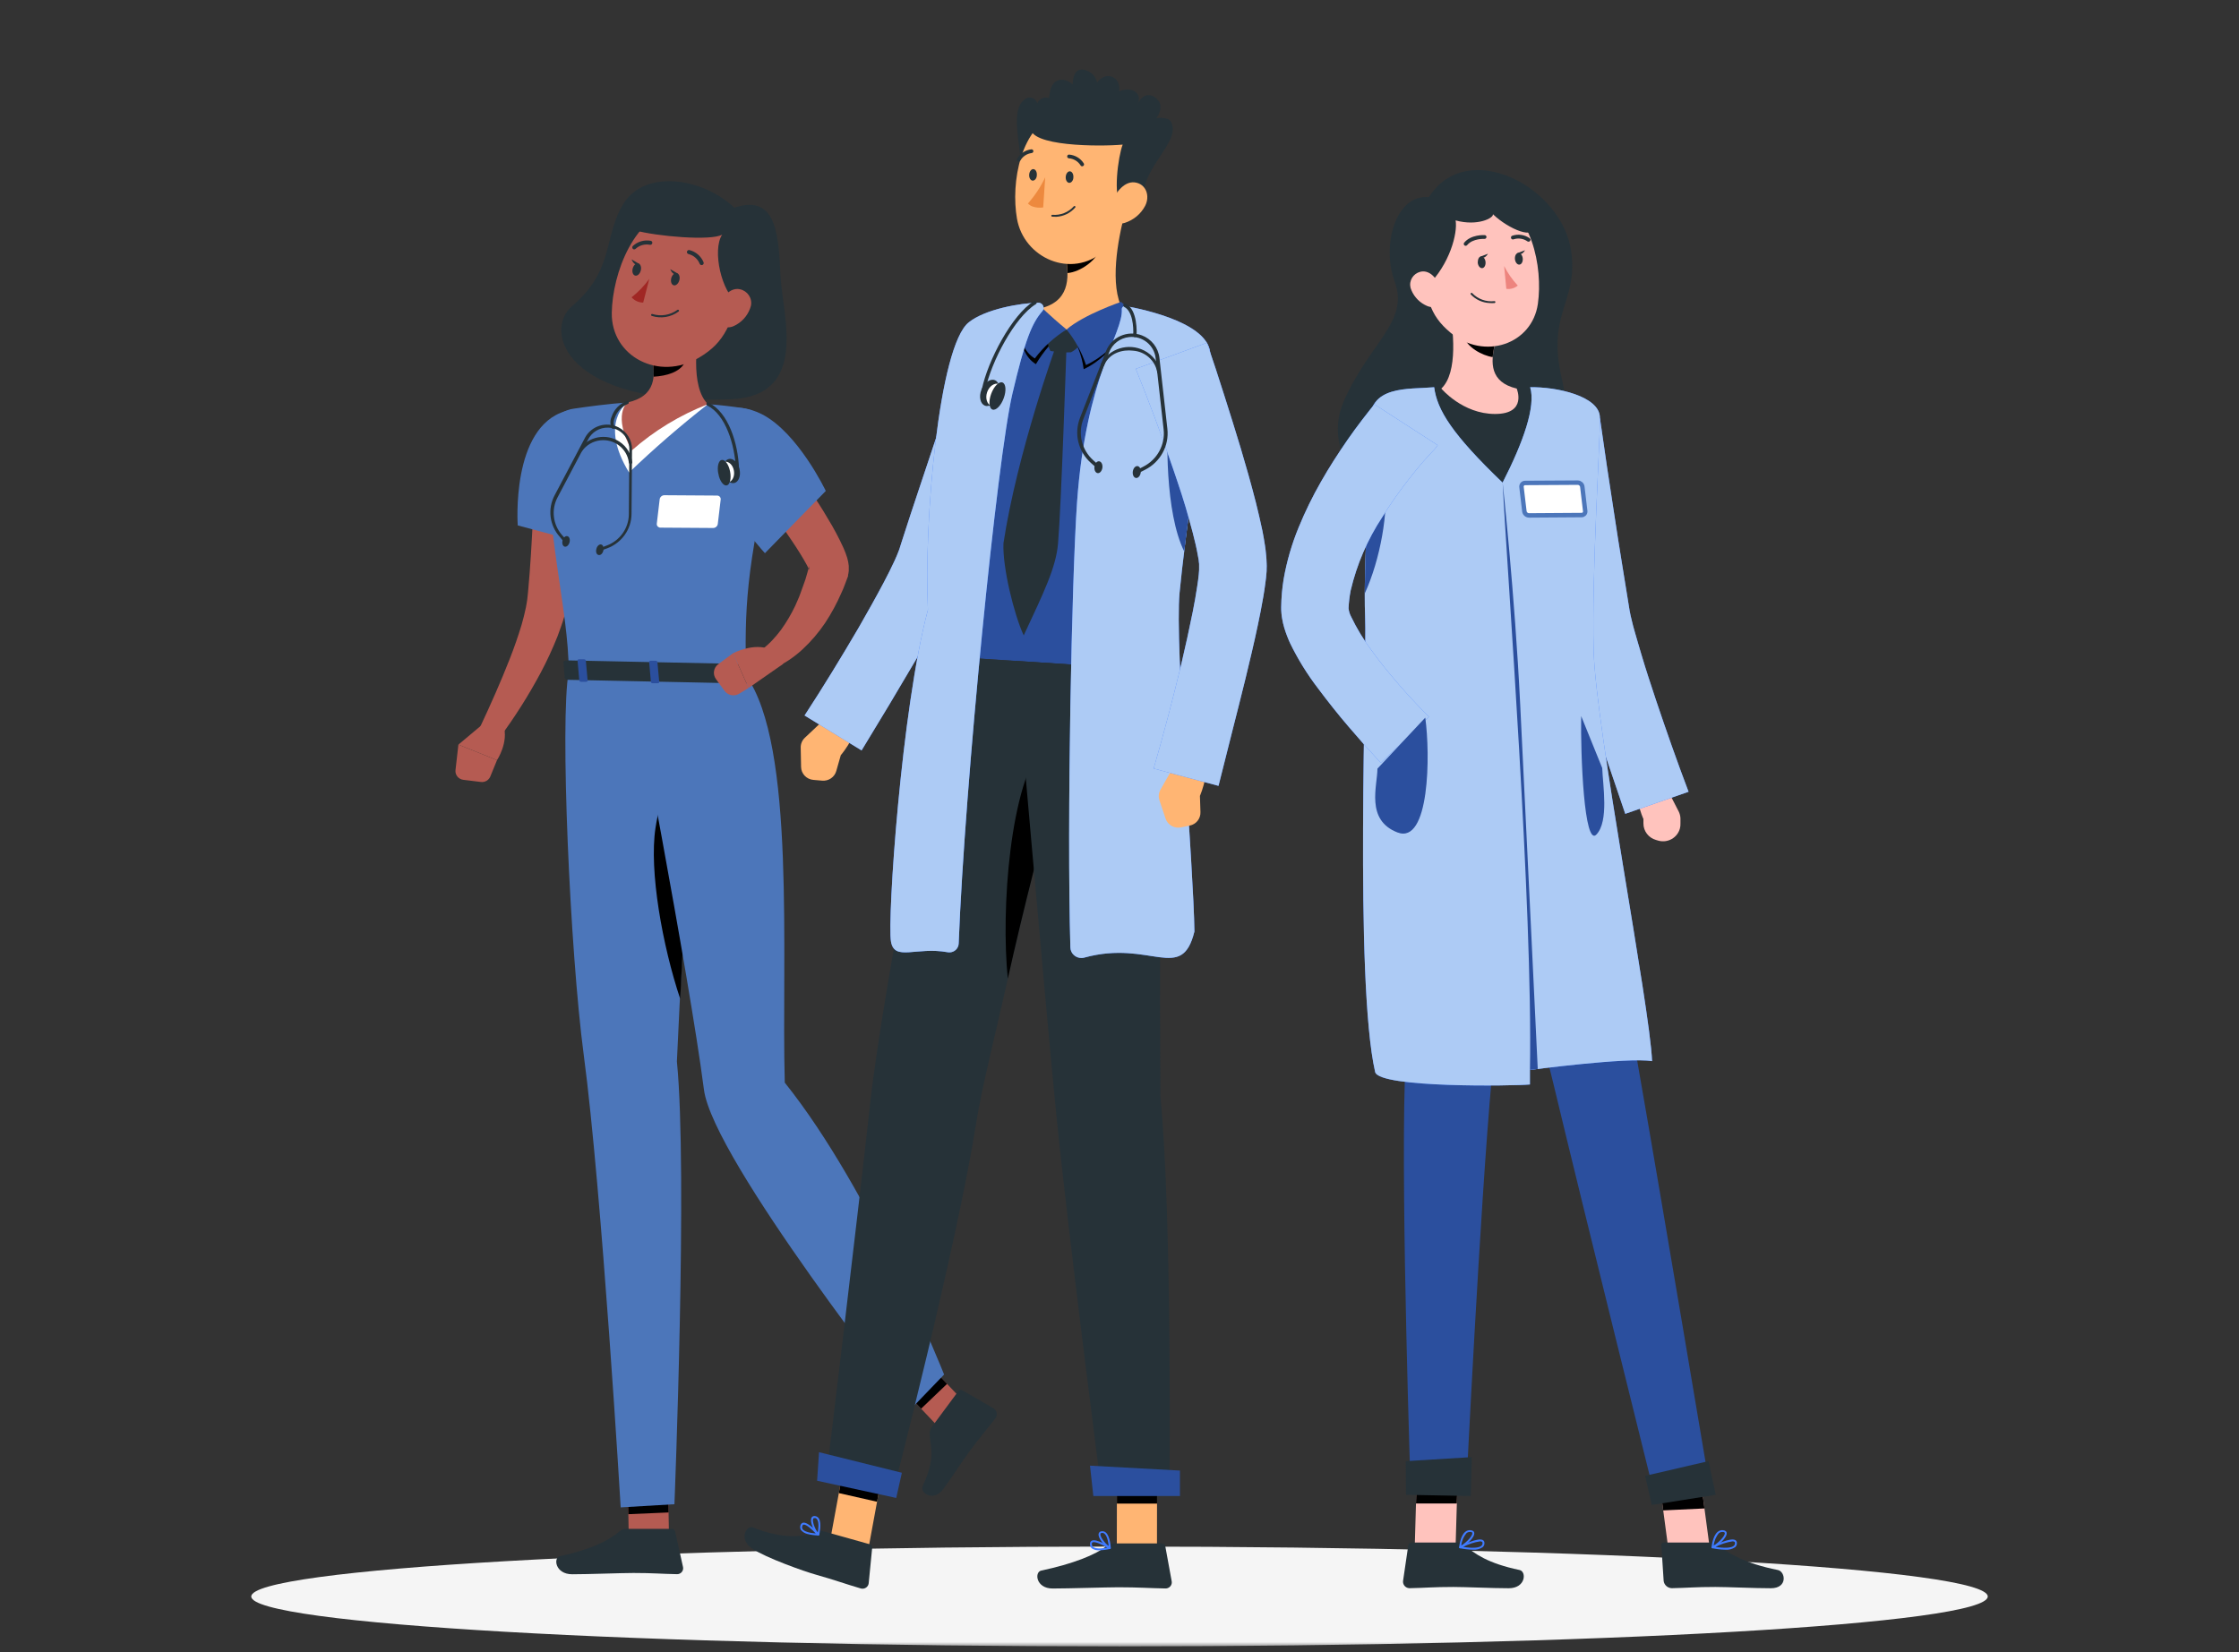 <?xml version="1.0" encoding="UTF-8"?>
<svg width="252px" height="186px" viewBox="0 0 252 186" version="1.1" xmlns="http://www.w3.org/2000/svg" xmlns:xlink="http://www.w3.org/1999/xlink">
    <rect x="0" y="0" width="252" height="186" fill="#333333" stroke="none"/>
    <title>Group 195</title>
    <defs>
        <polygon id="path-1" points="0 185 252 185 252 0 0 0"></polygon>
    </defs>
    <g id="TABLEAU-DE-BORD" stroke="none" stroke-width="1" fill="none" fill-rule="evenodd">
        <g id="Accueil" transform="translate(-880, -2778)">
            <g id="Group-29" transform="translate(161, 2687)">
                <g id="Group-193" transform="translate(719, 91.348)">
                    <mask id="mask-2" fill="white">
                        <use xlink:href="#path-1"></use>
                    </mask>
                    <g id="Clip-14"></g>
                    <path d="M126,173.758 C179.969,173.758 223.721,176.274 223.721,179.379 C223.721,182.483 179.969,185 126,185 C72.031,185 28.279,182.483 28.279,179.379 C28.279,176.274 72.031,173.758 126,173.758" id="Fill-44" fill="#F5F5F5" mask="url(#mask-2)"></path>
                    <path d="M82.656,23.031 C78.851,19.51 72.576,18.835 70.227,22.499 C67.879,26.164 69.219,30.037 64.401,34.099 C61.125,36.875 63.554,45.381 82.243,44.601 C91.088,44.234 88.094,35.167 87.857,30.881 C87.62,26.596 87.605,21.352 82.656,23.031" id="Fill-45" fill="#263238" mask="url(#mask-2)"></path>
                    <polygon id="Fill-46" fill="#B55B52" mask="url(#mask-2)" points="75.293 172.516 70.767 172.69 70.681 167.864 75.207 167.69"></polygon>
                    <path d="M70.484,171.767 L75.6,171.767 C75.786,171.765 75.948,171.891 75.988,172.069 L76.875,176.067 C76.95,176.427 76.715,176.778 76.35,176.853 C76.302,176.862 76.254,176.867 76.205,176.866 C74.416,176.836 73.549,176.732 71.296,176.732 C69.91,176.732 66.316,176.876 64.401,176.876 C62.486,176.876 62.244,175.009 63.025,174.84 C66.553,174.081 68.604,173.038 69.733,172.04 C69.941,171.859 70.208,171.762 70.484,171.767" id="Fill-47" fill="#263238" mask="url(#mask-2)"></path>
                    <polygon id="Fill-48" fill="#000000" mask="url(#mask-2)" points="70.681 167.869 70.721 170.113 75.247 169.919 75.207 167.695"></polygon>
                    <path d="M64.008,75.304 C63,80.657 64.159,106.821 65.696,118.376 C67.743,133.72 69.859,169.348 69.859,169.348 L75.907,168.991 C75.907,168.991 77.419,131.47 76.185,119.151 C76.885,103.295 78.619,75.602 78.619,75.602 L64.008,75.304 Z" id="Fill-49" fill="#4C76BA" mask="url(#mask-2)"></path>
                    <path d="M77.616,92.858 C77.828,88.84 74.94,85.27 73.776,92.858 C73.04,97.679 74.562,106.131 76.558,112.099 C76.865,105.887 77.258,98.97 77.616,92.858" id="Fill-50" fill="#000000" mask="url(#mask-2)"></path>
                    <polygon id="Fill-51" fill="#B55B52" mask="url(#mask-2)" points="108.546 157.505 105.603 160.276 101.616 156.065 104.555 153.299"></polygon>
                    <path d="M104.832,160.351 L107.856,156.269 C107.958,156.121 108.159,156.078 108.315,156.169 L111.843,158.215 C112.2,158.449 112.297,158.923 112.06,159.275 C112.055,159.283 112.05,159.29 112.044,159.298 C110.971,160.703 110.381,161.324 109.056,163.121 C108.239,164.224 107.297,165.743 106.173,167.273 C105.049,168.802 103.512,167.705 103.844,166.965 C105.356,163.643 104.716,162.719 104.635,161.135 C104.61,160.859 104.679,160.583 104.832,160.351" id="Fill-52" fill="#263238" mask="url(#mask-2)"></path>
                    <polygon id="Fill-53" fill="#000000" mask="url(#mask-2)" points="101.616 156.07 103.673 158.235 106.591 155.444 104.56 153.299"></polygon>
                    <path d="M71.024,75.448 C71.024,75.448 77.535,109.214 79.229,122.324 C80.237,130.154 102.463,158.33 102.463,158.33 L106.258,154.392 C106.258,154.392 98.124,133.764 88.326,121.529 C87.938,107.188 89.591,83.582 83.966,75.711 L71.024,75.448 Z" id="Fill-54" fill="#4C76BA" mask="url(#mask-2)"></path>
                    <path d="M65.308,49.557 C65.308,52.457 65.172,55.302 64.956,58.177 C64.739,61.053 64.452,63.913 63.983,66.793 L63.897,67.334 L63.781,67.945 C63.694,68.346 63.598,68.738 63.494,69.122 C63.272,69.881 62.99,70.611 62.738,71.317 C62.187,72.699 61.561,74.052 60.863,75.369 C59.489,77.943 57.924,80.415 56.181,82.762 C55.769,83.308 54.985,83.42 54.432,83.014 C53.961,82.669 53.798,82.048 54.039,81.521 L54.039,81.491 C55.223,78.969 56.372,76.382 57.375,73.819 C57.879,72.538 58.328,71.242 58.711,69.971 C58.892,69.335 59.054,68.705 59.18,68.089 C59.245,67.781 59.291,67.478 59.336,67.18 L59.386,66.738 L59.437,66.242 C59.694,63.491 59.845,60.7 59.986,57.904 C60.127,55.109 60.193,52.288 60.273,49.517 L60.273,49.493 C60.296,48.122 61.442,47.028 62.834,47.049 C64.225,47.071 65.336,48.201 65.313,49.572 L65.308,49.557 Z" id="Fill-55" fill="#B55B52" mask="url(#mask-2)"></path>
                    <path d="M63.665,45.927 C57.476,47.71 58.272,58.803 58.272,58.803 L67.072,61.137 C67.072,61.137 68.534,53.013 68.403,50.098 C68.272,47.069 67.077,44.949 63.665,45.927" id="Fill-56" fill="#4C76BA" mask="url(#mask-2)"></path>
                    <path d="M54.694,80.88 L51.594,83.477 L55.939,85.225 C55.939,85.225 57.285,83.204 56.66,81.288 L54.694,80.88 Z" id="Fill-57" fill="#B55B52" mask="url(#mask-2)"></path>
                    <path d="M52.144,87.44 L54.125,87.683 C54.577,87.739 55.011,87.489 55.183,87.073 L55.939,85.225 L51.594,83.477 L51.267,86.343 C51.205,86.883 51.595,87.373 52.144,87.44" id="Fill-58" fill="#B55B52" mask="url(#mask-2)"></path>
                    <path d="M61.664,48.812 C61.387,59.935 63.983,68.054 64.013,75.304 L83.966,75.711 C83.82,68.451 83.881,63.714 87.051,50.704 C87.598,48.453 86.19,46.191 83.905,45.652 C83.779,45.622 83.651,45.598 83.523,45.58 C82.328,45.406 81.003,45.242 79.657,45.153 C76.642,44.877 73.61,44.814 70.585,44.964 C68.458,45.113 66.17,45.421 64.537,45.664 C62.937,45.898 61.731,47.22 61.664,48.812" id="Fill-59" fill="#4C76BA" mask="url(#mask-2)"></path>
                    <path d="M80.262,59.091 L74.345,59.051 C74.12,59.061 73.929,58.889 73.92,58.667 C73.919,58.646 73.919,58.625 73.922,58.605 L74.249,55.844 C74.293,55.589 74.516,55.403 74.778,55.402 L80.69,55.441 C80.913,55.429 81.103,55.596 81.116,55.816 C81.117,55.838 81.116,55.861 81.114,55.883 L80.786,58.649 C80.744,58.903 80.523,59.09 80.262,59.091" id="Fill-60" fill="#FFFFFF" mask="url(#mask-2)"></path>
                    <path d="M70.615,44.969 C70.615,44.969 67.36,47.213 70.802,52.844 C73.628,50.136 76.59,47.569 79.677,45.153 L70.615,44.969 Z" id="Fill-61" fill="#FFFFFF" mask="url(#mask-2)"></path>
                    <path d="M78.992,35.082 C78.362,37.942 77.676,43.196 79.677,45.153 C76.531,46.374 73.63,48.136 71.109,50.357 C68.897,46.354 70.605,44.964 70.605,44.964 C73.871,44.269 73.841,41.89 73.322,39.646 L78.992,35.082 Z" id="Fill-62" fill="#B55B52" mask="url(#mask-2)"></path>
                    <path d="M78.377,35.579 C78.298,37.288 77.85,38.96 77.062,40.485 C76.512,41.533 75.046,41.975 73.569,42.059 C73.618,41.247 73.538,40.433 73.332,39.646 L78.377,35.579 Z" id="Fill-63" fill="#000000" mask="url(#mask-2)"></path>
                    <path d="M83.714,31.581 C82.202,36.16 81.698,38.126 78.674,39.914 C74.164,42.6 68.786,39.795 68.856,34.874 C68.927,30.444 71.376,23.706 76.452,23.016 C80.088,22.497 83.463,24.981 83.989,28.563 C84.138,29.577 84.044,30.611 83.714,31.581" id="Fill-64" fill="#B55B52" mask="url(#mask-2)"></path>
                    <path d="M71.392,25.568 C73.912,26.268 80.05,26.79 81.28,26.065 C80.126,27.813 81.225,32.59 83.009,33.747 C85.413,31.845 85.947,27.246 83.724,24.967 C81.502,22.688 74.476,19.962 71.392,25.568" id="Fill-65" fill="#263238" mask="url(#mask-2)"></path>
                    <path d="M84.42,34.382 C84.098,35.264 83.43,35.98 82.565,36.368 C81.426,36.865 80.67,35.912 80.832,34.755 C80.978,33.717 81.749,32.202 82.968,32.182 C83.854,32.194 84.561,32.911 84.549,33.783 C84.546,33.989 84.502,34.192 84.42,34.382" id="Fill-66" fill="#B55B52" mask="url(#mask-2)"></path>
                    <path d="M84.289,74.564 L85.156,76.347 C85.221,76.481 85.055,76.62 84.823,76.615 L63.892,76.183 C63.716,76.183 63.57,76.089 63.559,75.974 L63.413,74.212 C63.413,74.092 63.564,73.993 63.761,73.993 L83.971,74.41 C84.097,74.403 84.218,74.461 84.289,74.564" id="Fill-67" fill="#263238" mask="url(#mask-2)"></path>
                    <path d="M81.532,76.734 L82.071,76.734 C82.177,76.734 82.263,76.679 82.258,76.615 L82.051,74.321 C82.051,74.256 81.95,74.197 81.845,74.197 L81.3,74.197 C81.194,74.197 81.114,74.246 81.119,74.316 L81.32,76.605 C81.33,76.679 81.421,76.734 81.532,76.734" id="Fill-68" fill="#407BFF" mask="url(#mask-2)"></path>
                    <path d="M65.409,76.406 L65.953,76.406 C66.059,76.406 66.145,76.357 66.14,76.287 L65.933,73.993 C65.933,73.928 65.832,73.874 65.727,73.869 L65.182,73.869 C65.076,73.869 64.991,73.919 65.001,73.988 L65.202,76.277 C65.213,76.347 65.303,76.401 65.409,76.406" id="Fill-69" fill="#2B4F9E" mask="url(#mask-2)"></path>
                    <path d="M73.468,76.57 L74.012,76.57 C74.118,76.57 74.204,76.521 74.199,76.451 L73.992,74.162 C73.992,74.092 73.891,74.038 73.786,74.038 L73.241,74.038 C73.135,74.038 73.055,74.092 73.06,74.157 L73.261,76.451 C73.272,76.511 73.362,76.57 73.468,76.57" id="Fill-70" fill="#2B4F9E" mask="url(#mask-2)"></path>
                    <path d="M76.462,31.199 C76.361,31.577 76.079,31.835 75.827,31.77 C75.575,31.706 75.454,31.348 75.55,30.971 C75.645,30.593 75.933,30.335 76.185,30.4 C76.437,30.464 76.558,30.822 76.462,31.199" id="Fill-71" fill="#263238" mask="url(#mask-2)"></path>
                    <path d="M72.117,30.107 C72.022,30.489 71.739,30.742 71.487,30.678 C71.235,30.613 71.109,30.261 71.21,29.878 C71.311,29.496 71.588,29.248 71.84,29.307 C72.092,29.367 72.218,29.729 72.117,30.107" id="Fill-72" fill="#263238" mask="url(#mask-2)"></path>
                    <path d="M71.946,29.357 L71.089,28.86 C71.089,28.86 71.382,29.695 71.946,29.357" id="Fill-73" fill="#263238" mask="url(#mask-2)"></path>
                    <path d="M73.08,31.045 C72.516,31.823 71.846,32.522 71.089,33.121 C71.413,33.498 71.888,33.716 72.39,33.717 L73.08,31.045 Z" id="Fill-74" fill="#A02724" mask="url(#mask-2)"></path>
                    <path d="M73.322,35.201 C73.286,35.171 73.27,35.123 73.282,35.077 C73.301,35.017 73.366,34.983 73.427,35.002 C73.427,35.003 73.427,35.003 73.428,35.003 C74.382,35.298 75.423,35.128 76.23,34.546 C76.279,34.505 76.352,34.51 76.394,34.558 C76.436,34.607 76.43,34.679 76.381,34.72 C75.516,35.363 74.387,35.548 73.357,35.216 L73.322,35.201 Z" id="Fill-75" fill="#263238" mask="url(#mask-2)"></path>
                    <path d="M78.831,29.456 C78.8,29.429 78.775,29.398 78.755,29.362 C78.544,28.816 78.079,28.403 77.505,28.255 C77.379,28.233 77.294,28.113 77.316,27.989 C77.338,27.864 77.459,27.781 77.586,27.803 C78.315,27.98 78.912,28.495 79.188,29.183 C79.234,29.304 79.172,29.438 79.05,29.484 C78.977,29.511 78.895,29.5 78.831,29.456" id="Fill-76" fill="#263238" mask="url(#mask-2)"></path>
                    <path d="M71.261,27.693 L71.23,27.664 C71.14,27.574 71.14,27.43 71.23,27.341 C71.77,26.842 72.519,26.626 73.246,26.76 C73.37,26.791 73.445,26.915 73.414,27.037 C73.414,27.039 73.413,27.041 73.413,27.043 C73.38,27.165 73.254,27.238 73.13,27.207 C72.547,27.099 71.947,27.274 71.518,27.678 C71.443,27.734 71.341,27.74 71.261,27.693" id="Fill-77" fill="#263238" mask="url(#mask-2)"></path>
                    <path d="M87.046,49.09 C88.512,51.002 89.883,52.929 91.214,54.93 C91.874,55.923 92.529,56.916 93.149,57.989 C93.817,59.074 94.416,60.198 94.944,61.355 C95.103,61.716 95.241,62.086 95.357,62.463 C95.441,62.753 95.498,63.051 95.528,63.352 C95.537,63.472 95.537,63.594 95.528,63.714 L95.528,63.938 C95.519,64.036 95.504,64.134 95.483,64.231 L95.448,64.385 L95.448,64.454 L95.448,64.509 L95.407,64.618 C95.17,65.214 94.984,65.815 94.702,66.391 C94.191,67.571 93.577,68.706 92.867,69.782 C92.136,70.869 91.28,71.868 90.317,72.762 C89.826,73.215 89.298,73.629 88.739,73.998 C88.452,74.182 88.16,74.361 87.857,74.524 L87.378,74.753 C87.197,74.832 87.066,74.887 86.804,74.981 L85.846,72.717 C85.914,72.651 85.987,72.59 86.063,72.533 L86.34,72.295 C86.527,72.131 86.708,71.952 86.885,71.768 C87.243,71.389 87.58,70.989 87.893,70.572 C88.508,69.719 89.045,68.813 89.495,67.865 C89.707,67.369 89.939,66.902 90.115,66.376 C90.292,65.849 90.488,65.383 90.649,64.886 C90.811,64.389 90.937,63.843 91.093,63.327 L91.093,63.232 L91.093,63.183 L91.093,63.228 L91.093,63.327 C91.093,63.386 91.068,63.476 91.063,63.511 C91.06,63.549 91.06,63.587 91.063,63.625 L91.063,63.769 L91.063,63.799 C91.063,63.749 90.922,63.481 90.816,63.272 C90.357,62.423 89.742,61.445 89.112,60.511 C88.482,59.578 87.827,58.619 87.157,57.681 C85.821,55.799 84.445,53.897 83.094,52.03 L87.046,49.09 Z" id="Fill-78" fill="#B55B52" mask="url(#mask-2)"></path>
                    <path d="M88.14,74.395 L84.254,77.102 L82.51,73.189 C82.51,73.189 84.869,71.942 86.728,72.776 L88.14,74.395 Z" id="Fill-79" fill="#B55B52" mask="url(#mask-2)"></path>
                    <path d="M81.547,77.424 L80.574,76.089 C80.19,75.553 80.309,74.813 80.842,74.42 L82.51,73.189 L84.254,77.102 L83.185,77.752 C82.637,78.084 81.921,77.941 81.547,77.424" id="Fill-80" fill="#B55B52" mask="url(#mask-2)"></path>
                    <path d="M79.269,47.909 C77.949,53.078 86.093,61.927 86.093,61.927 L92.943,54.92 C92.943,54.92 89.813,48.336 85.725,46.27 C82.873,44.83 79.854,45.629 79.269,47.909" id="Fill-81" fill="#4C76BA" mask="url(#mask-2)"></path>
                    <path d="M76.29,30.449 L75.434,29.953 C75.434,29.953 75.721,30.787 76.29,30.449" id="Fill-82" fill="#263238" mask="url(#mask-2)"></path>
                    <path d="M67.536,61.718 C67.461,61.717 67.393,61.672 67.365,61.604 C67.33,61.512 67.378,61.41 67.47,61.375 L68.257,61.077 C69.765,60.529 70.769,59.116 70.777,57.532 L70.832,50.272 C70.87,48.94 69.806,47.829 68.453,47.791 C67.486,47.764 66.594,48.3 66.175,49.16 L62.768,55.615 C62.019,57.01 62.219,58.716 63.272,59.906 L63.827,60.526 C63.9,60.593 63.904,60.706 63.836,60.779 C63.768,60.851 63.653,60.855 63.58,60.788 C63.571,60.779 63.562,60.77 63.554,60.76 L63,60.084 C61.838,58.791 61.611,56.924 62.43,55.397 L65.838,48.941 C66.554,47.587 68.249,47.06 69.624,47.766 C70.56,48.246 71.144,49.203 71.135,50.242 L71.079,57.502 C71.071,59.226 69.984,60.767 68.347,61.375 L67.561,61.668 L67.536,61.718 Z" id="Fill-83" fill="#263238" mask="url(#mask-2)"></path>
                    <path d="M70.958,51.891 C70.861,51.888 70.782,51.813 70.777,51.717 C70.582,50.15 69.133,49.034 67.542,49.226 C66.727,49.325 65.992,49.759 65.52,50.421 C65.471,50.508 65.361,50.539 65.273,50.491 C65.185,50.442 65.154,50.334 65.202,50.247 C66.213,48.776 68.244,48.39 69.737,49.385 C70.534,49.916 71.052,50.766 71.155,51.707 C71.155,51.805 71.077,51.886 70.978,51.891 L70.958,51.891 Z" id="Fill-84" fill="#263238" mask="url(#mask-2)"></path>
                    <path d="M68.993,47.923 C68.932,47.922 68.876,47.893 68.841,47.844 C68.655,47.437 68.655,46.97 68.841,46.563 C69.106,45.751 69.731,45.103 70.54,44.8 C70.628,44.766 70.727,44.809 70.762,44.896 C70.764,44.9 70.765,44.905 70.767,44.909 C70.797,45.001 70.748,45.1 70.656,45.133 C69.964,45.412 69.432,45.977 69.199,46.677 C69.047,46.987 69.027,47.345 69.144,47.67 C69.198,47.753 69.174,47.864 69.09,47.917 C69.089,47.918 69.089,47.918 69.088,47.918 C69.057,47.927 69.024,47.929 68.993,47.923" id="Fill-85" fill="#263238" mask="url(#mask-2)"></path>
                    <path d="M67.123,61.445 C67.037,61.768 67.123,62.076 67.365,62.13 C67.607,62.185 67.828,61.961 67.909,61.634 C67.99,61.306 67.879,60.998 67.662,60.948 C67.445,60.899 67.203,61.117 67.123,61.445" id="Fill-86" fill="#263238" mask="url(#mask-2)"></path>
                    <path d="M81.426,52.869 C81.588,53.619 82.132,54.135 82.631,54.031 C83.13,53.927 83.402,53.227 83.236,52.482 C83.069,51.737 82.53,51.211 82.031,51.32 C81.532,51.429 81.26,52.139 81.426,52.869" id="Fill-87" fill="#263238" mask="url(#mask-2)"></path>
                    <path d="M83.004,52.636 C82.906,52.639 82.825,52.563 82.822,52.467 C82.822,52.467 82.822,52.467 82.822,52.467 C82.716,49.721 81.658,46.31 79.597,45.302 C79.508,45.257 79.472,45.151 79.516,45.063 C79.558,44.976 79.663,44.939 79.751,44.98 C79.753,44.981 79.755,44.983 79.758,44.984 C81.966,46.061 83.069,49.512 83.18,52.432 C83.189,52.525 83.119,52.607 83.024,52.615 C83.019,52.616 83.014,52.616 83.009,52.616 L83.004,52.636 Z" id="Fill-88" fill="#263238" mask="url(#mask-2)"></path>
                    <path d="M80.887,52.934 C80.993,53.574 81.462,54.031 81.935,53.957 C82.409,53.882 82.711,53.301 82.606,52.656 C82.5,52.01 82.026,51.558 81.552,51.633 C81.078,51.707 80.781,52.288 80.887,52.934" id="Fill-89" fill="#FFFFFF" mask="url(#mask-2)"></path>
                    <path d="M80.847,52.988 C80.998,53.783 81.421,54.369 81.789,54.299 C82.157,54.23 82.323,53.535 82.172,52.74 C82.021,51.946 81.598,51.36 81.23,51.429 C80.862,51.499 80.69,52.194 80.847,52.988" id="Fill-90" fill="#263238" mask="url(#mask-2)"></path>
                    <path d="M63.312,60.506 C63.232,60.834 63.343,61.142 63.559,61.192 C63.776,61.241 64.018,61.028 64.104,60.695 C64.189,60.362 64.074,60.064 63.857,60.01 C63.64,59.955 63.398,60.184 63.312,60.506" id="Fill-91" fill="#263238" mask="url(#mask-2)"></path>
                    <path d="M118.521,20.071 C115.33,20.632 114.927,20.344 114.887,18.085 C114.846,15.826 113.687,12.057 115.3,10.875 C115.649,10.548 116.201,10.562 116.533,10.907 C116.637,11.015 116.71,11.147 116.747,11.292 C116.951,10.777 117.531,10.512 118.062,10.691 C118.128,10.224 118.203,9.028 119.07,8.705 C119.937,8.382 120.733,9.157 120.733,9.157 C120.733,9.157 120.668,7.314 121.928,7.493 C122.698,7.614 123.314,8.188 123.48,8.938 C123.48,8.938 124.206,7.895 125.189,8.308 C126.171,8.72 125.965,9.931 125.965,9.931 C125.965,9.931 127.008,9.435 127.784,9.996 C128.56,10.557 127.996,11.456 127.996,11.456 C127.996,11.456 128.701,9.668 130.047,10.656 C131.257,11.55 130.158,12.95 130.158,12.95 C130.158,12.95 131.489,12.737 131.811,13.397 C132.9,15.647 128.752,18.159 128.616,21.958 C122.245,24.332 118.521,20.071 118.521,20.071" id="Fill-92" fill="#263238" mask="url(#mask-2)"></path>
                    <path d="M95.528,80.443 L93.401,80.056 L90.589,82.703 C90.28,82.993 90.109,83.399 90.12,83.82 L90.161,85.985 C90.171,86.752 90.771,87.386 91.547,87.45 L92.524,87.534 C93.259,87.603 93.936,87.139 94.127,86.437 L94.631,84.669 C94.631,84.669 97.408,81.437 95.528,80.443" id="Fill-93" fill="#FFB573" mask="url(#mask-2)"></path>
                    <path d="M117.009,40.847 C115.582,44.487 114.161,48.142 112.79,51.807 C111.419,55.471 110.058,59.151 108.783,62.771 L108.557,63.441 L108.4,63.878 C108.34,64.042 108.279,64.211 108.224,64.34 C107.987,64.931 107.75,65.417 107.513,65.909 C107.04,66.902 106.561,67.791 106.077,68.69 C105.104,70.477 104.101,72.2 103.088,73.919 C101.072,77.36 99.056,80.721 96.97,84.133 L90.554,80.2 C92.67,76.958 94.712,73.611 96.667,70.269 C97.63,68.59 98.577,66.907 99.459,65.239 C99.898,64.404 100.321,63.57 100.694,62.756 C100.871,62.364 101.047,61.961 101.163,61.634 C101.203,61.539 101.218,61.475 101.244,61.41 L101.324,61.152 L101.556,60.427 C102.771,56.613 104.046,52.929 105.276,49.19 L108.965,38.012 L117.009,40.847 Z" id="Fill-94" fill="#407BFF" mask="url(#mask-2)"></path>
                    <path d="M117.009,40.847 C115.582,44.487 114.161,48.142 112.79,51.807 C111.419,55.471 110.058,59.151 108.783,62.771 L108.557,63.441 L108.4,63.878 C108.34,64.042 108.279,64.211 108.224,64.34 C107.987,64.931 107.75,65.417 107.513,65.909 C107.04,66.902 106.561,67.791 106.077,68.69 C105.104,70.477 104.101,72.2 103.088,73.919 C101.072,77.36 99.056,80.721 96.97,84.133 L90.554,80.2 C92.67,76.958 94.712,73.611 96.667,70.269 C97.63,68.59 98.577,66.907 99.459,65.239 C99.898,64.404 100.321,63.57 100.694,62.756 C100.871,62.364 101.047,61.961 101.163,61.634 C101.203,61.539 101.218,61.475 101.244,61.41 L101.324,61.152 L101.556,60.427 C102.771,56.613 104.046,52.929 105.276,49.19 L108.965,38.012 L117.009,40.847 Z" id="Fill-95" fill="#ADCBF5" mask="url(#mask-2)"></path>
                    <polygon id="Fill-96" fill="#FFB573" mask="url(#mask-2)" points="97.786 173.753 93.265 173.971 95.402 162.372 99.701 163.345"></polygon>
                    <polygon id="Fill-97" fill="#FFB573" mask="url(#mask-2)" points="130.218 173.922 125.698 173.922 125.713 163.608 130.229 163.608"></polygon>
                    <path d="M125.269,173.405 L130.778,173.405 C130.961,173.402 131.119,173.531 131.151,173.708 L131.877,177.681 C131.938,178.054 131.68,178.406 131.301,178.466 C131.263,178.473 131.224,178.475 131.186,178.475 C129.412,178.445 128.122,178.341 125.889,178.341 C124.518,178.341 120.345,178.48 118.47,178.48 C116.595,178.48 116.404,176.633 117.185,176.464 C120.713,175.714 123.369,174.681 124.523,173.693 C124.728,173.51 124.993,173.408 125.269,173.405" id="Fill-98" fill="#263238" mask="url(#mask-2)"></path>
                    <polygon id="Fill-99" fill="#000000" mask="url(#mask-2)" points="95.402 162.377 94.414 167.739 98.713 168.713 99.701 163.35"></polygon>
                    <polygon id="Fill-100" fill="#000000" mask="url(#mask-2)" points="125.708 168.921 130.229 168.921 130.229 163.608 125.708 163.608"></polygon>
                    <path d="M133.867,40.718 C130.339,56.355 131.277,71.788 130.899,75.13 L106.772,73.561 C104.252,54.692 107.065,42.655 108.662,37.719 C109.193,36.056 110.657,34.847 112.412,34.625 C116,34.238 119.613,34.127 123.218,34.293 C125.659,34.437 128.081,34.799 130.455,35.375 C132.893,35.925 134.419,38.315 133.867,40.718" id="Fill-101" fill="#2B4F9E" mask="url(#mask-2)"></path>
                    <path d="M126.595,23.696 C125.798,26.641 124.856,31.855 126.373,34.491 C126.61,34.904 126.156,35.256 126.136,35.733 C126.081,37.193 124.075,37.63 120.486,37.65 C116.898,37.669 115.361,36.195 116.338,34.804 C116.488,34.592 116.716,34.446 116.973,34.397 C120.335,33.657 120.401,31.06 119.942,28.582 L126.595,23.696 Z" id="Fill-102" fill="#FFB573" mask="url(#mask-2)"></path>
                    <path d="M120.229,36.84 C121.172,38.132 121.77,39.636 121.968,41.215 C125.551,39.556 127.26,35.529 127.26,35.529 L126.181,34.392 C126.181,34.392 122.2,35.132 120.229,36.84" id="Fill-103" fill="#000000" mask="url(#mask-2)"></path>
                    <path d="M119.876,36.855 C118.557,37.913 117.444,39.199 116.59,40.649 C114.085,39.119 114.912,34.76 114.912,34.76 L116.953,34.362 C116.953,34.362 117.865,35.192 119.876,36.855" id="Fill-104" fill="#000000" mask="url(#mask-2)"></path>
                    <path d="M120.038,36.746 L119.267,36.82 L117.961,37.669 C117.878,38.181 117.97,38.705 118.223,39.159 C118.981,39.305 119.755,39.357 120.527,39.313 C121.044,39.067 121.456,38.648 121.691,38.131 L120.733,36.925 L120.038,36.746 Z" id="Fill-105" fill="#263238" mask="url(#mask-2)"></path>
                    <path d="M120.038,36.746 C121.006,37.939 121.749,39.295 122.23,40.748 C125.814,39.09 127.9,35.127 127.9,35.127 L126.171,33.637 C126.171,33.637 122.008,35.048 120.038,36.746" id="Fill-106" fill="#2B4F9E" mask="url(#mask-2)"></path>
                    <path d="M120.038,36.746 C118.655,37.605 117.445,38.71 116.469,40.003 C113.949,38.479 114.912,34.372 114.912,34.372 L116.953,33.975 C116.953,33.975 118.032,35.092 120.038,36.746" id="Fill-107" fill="#2B4F9E" mask="url(#mask-2)"></path>
                    <path d="M123.883,25.687 L119.952,28.577 C120.071,29.175 120.137,29.781 120.149,30.39 C121.565,30.285 123.601,28.9 123.848,27.45 C123.966,26.869 123.978,26.272 123.883,25.687" id="Fill-108" fill="#000000" mask="url(#mask-2)"></path>
                    <path d="M127.315,18.83 C126.746,23.214 126.64,25.782 124.231,27.922 C120.607,31.095 115.23,28.721 114.458,24.257 C113.763,20.24 114.811,13.745 119.302,12.28 C122.504,11.216 125.975,12.912 127.054,16.067 C127.358,16.955 127.447,17.901 127.315,18.83" id="Fill-109" fill="#FFB573" mask="url(#mask-2)"></path>
                    <path d="M126.227,22.792 C125.219,21.834 125.849,17.246 126.358,15.93 C123.838,16.168 115.693,16.158 116.001,13.944 C116.308,11.729 119.272,9.847 124.115,11.401 C128.147,12.697 129.155,14.678 129.155,16.297 C129.216,19.624 126.227,22.792 126.227,22.792" id="Fill-110" fill="#263238" mask="url(#mask-2)"></path>
                    <path d="M128.878,22.842 C128.399,23.743 127.582,24.424 126.6,24.739 C125.315,25.131 124.68,23.964 125.042,22.713 C125.365,21.591 126.428,20.026 127.714,20.185 C128.999,20.344 129.468,21.725 128.878,22.842" id="Fill-111" fill="#FFB573" mask="url(#mask-2)"></path>
                    <path d="M92.943,166.379 L100.417,168.003 C100.417,168.003 107.685,139.942 109.842,126.227 C110.502,122.056 112.034,116.102 113.43,109.84 C115.189,101.945 117.402,93.404 119.216,86.715 C121.131,79.669 122.553,74.604 122.553,74.604 L106.772,73.576 C106.772,73.576 99.429,110.277 97.947,123.789 C96.4,137.831 92.943,166.379 92.943,166.379" id="Fill-112" fill="#263238" mask="url(#mask-2)"></path>
                    <path d="M113.43,109.83 C115.189,101.935 117.402,93.394 119.216,86.705 L117.558,83.229 C113.642,87.837 112.639,102.094 113.43,109.83" id="Fill-113" fill="#000000" mask="url(#mask-2)"></path>
                    <path d="M114.292,74.053 C114.292,74.053 117.558,111.558 118.828,124.543 C120.239,138.765 124.024,167.898 124.024,167.898 L131.615,167.898 C131.615,167.898 131.957,136.873 130.607,123.138 C130.415,96.135 130.894,75.135 130.894,75.135 L114.292,74.053 Z" id="Fill-114" fill="#263238" mask="url(#mask-2)"></path>
                    <polygon id="Fill-115" fill="#2B4F9E" mask="url(#mask-2)" points="123.057 168.072 132.804 168.072 132.804 165.202 122.679 164.651"></polygon>
                    <polygon id="Fill-116" fill="#2B4F9E" mask="url(#mask-2)" points="91.965 166.349 100.871 168.286 101.506 165.45 92.182 163.136"></polygon>
                    <path d="M120.809,19.614 C120.809,19.972 120.572,20.25 120.335,20.235 C120.098,20.22 119.922,19.917 119.947,19.56 C119.972,19.202 120.184,18.924 120.421,18.939 C120.658,18.954 120.834,19.257 120.809,19.614" id="Fill-117" fill="#263238" mask="url(#mask-2)"></path>
                    <path d="M116.696,19.366 C116.696,19.724 116.459,20.002 116.222,19.987 C115.986,19.972 115.809,19.669 115.834,19.311 C115.86,18.954 116.071,18.676 116.308,18.691 C116.545,18.706 116.721,18.989 116.696,19.366" id="Fill-118" fill="#263238" mask="url(#mask-2)"></path>
                    <path d="M117.639,19.614 C117.131,20.679 116.478,21.672 115.698,22.564 C116.298,23.199 117.412,23.001 117.412,23.001 L117.639,19.614 Z" id="Fill-119" fill="#ED893E" mask="url(#mask-2)"></path>
                    <path d="M118.884,24.059 C119.709,24.013 120.479,23.636 121.015,23.016 C121.054,22.976 121.054,22.912 121.015,22.872 C120.973,22.833 120.907,22.833 120.864,22.872 C120.257,23.554 119.357,23.912 118.44,23.835 C118.382,23.829 118.33,23.871 118.324,23.928 C118.324,23.929 118.324,23.929 118.324,23.929 C118.321,23.988 118.365,24.038 118.425,24.044 C118.577,24.058 118.73,24.063 118.884,24.059" id="Fill-120" fill="#263238" mask="url(#mask-2)"></path>
                    <path d="M121.812,18.373 C121.848,18.369 121.882,18.357 121.913,18.338 C122.012,18.275 122.041,18.144 121.978,18.045 C121.613,17.466 120.986,17.096 120.295,17.052 C120.176,17.07 120.095,17.179 120.113,17.295 C120.128,17.388 120.201,17.46 120.295,17.474 C120.841,17.514 121.333,17.809 121.62,18.269 C121.659,18.337 121.733,18.377 121.812,18.373" id="Fill-121" fill="#263238" mask="url(#mask-2)"></path>
                    <path d="M114.665,17.842 C114.736,17.837 114.8,17.798 114.836,17.737 C115.097,17.269 115.569,16.952 116.106,16.883 C116.223,16.873 116.311,16.775 116.308,16.66 C116.3,16.544 116.199,16.456 116.081,16.461 C115.395,16.543 114.791,16.948 114.463,17.549 C114.407,17.649 114.443,17.775 114.544,17.832 C114.582,17.849 114.625,17.852 114.665,17.842" id="Fill-122" fill="#263238" mask="url(#mask-2)"></path>
                    <path d="M124.624,173.872 C123.853,174.026 123.263,173.996 123.026,173.793 C122.917,173.697 122.867,173.552 122.895,173.41 C122.895,173.331 122.936,173.301 122.966,173.286 C123.233,173.157 124.05,173.534 124.624,173.872 M123.742,174.18 C124.143,174.17 124.542,174.117 124.932,174.021 C124.973,174.012 125.005,173.978 125.012,173.937 C125.023,173.897 125.007,173.855 124.972,173.832 C124.811,173.728 123.389,172.839 122.875,173.097 C122.762,173.156 122.689,173.269 122.684,173.395 C122.647,173.603 122.721,173.815 122.88,173.956 C123.133,174.127 123.437,174.206 123.742,174.18" id="Fill-123" fill="#407BFF" mask="url(#mask-2)"></path>
                    <path d="M124.07,172.218 C124.159,172.219 124.246,172.253 124.312,172.313 C124.634,172.581 124.75,173.331 124.785,173.708 C124.337,173.361 123.777,172.621 123.858,172.328 C123.858,172.303 123.858,172.238 124.019,172.223 L124.07,172.223 L124.07,172.218 Z M124.906,174.026 C124.924,174.033 124.944,174.033 124.962,174.026 C124.997,174.007 125.018,173.971 125.017,173.932 C125.017,173.877 124.962,172.591 124.453,172.169 C124.328,172.062 124.163,172.012 123.999,172.035 C123.833,172.035 123.689,172.148 123.651,172.308 C123.535,172.804 124.397,173.798 124.856,174.031 C124.873,174.034 124.89,174.032 124.906,174.026 L124.906,174.026 Z" id="Fill-124" fill="#407BFF" mask="url(#mask-2)"></path>
                    <path d="M92.59,172.01 L97.892,173.5 C98.066,173.549 98.181,173.714 98.164,173.892 L97.771,177.899 C97.722,178.277 97.371,178.545 96.987,178.496 C96.952,178.492 96.918,178.485 96.884,178.475 C95.185,177.979 93.976,177.527 91.844,176.926 C90.523,176.558 86.224,175.039 84.657,173.986 C83.089,172.933 84.012,171.31 84.753,171.608 C88.084,172.938 90.428,172.725 91.809,172.104 C92.05,171.983 92.326,171.949 92.59,172.01" id="Fill-125" fill="#263238" mask="url(#mask-2)"></path>
                    <path d="M91.839,172.288 C91.053,172.228 90.493,172.04 90.327,171.791 C90.258,171.666 90.258,171.515 90.327,171.389 C90.357,171.31 90.397,171.295 90.433,171.29 C90.72,171.225 91.375,171.811 91.839,172.308 L91.839,172.288 Z M90.901,172.348 C91.291,172.443 91.69,172.498 92.091,172.511 C92.135,172.514 92.177,172.491 92.197,172.452 C92.221,172.418 92.221,172.372 92.197,172.338 C92.071,172.199 90.947,170.967 90.387,171.071 C90.261,171.099 90.158,171.189 90.115,171.31 C90.026,171.498 90.04,171.718 90.15,171.896 C90.343,172.125 90.607,172.283 90.901,172.348 L90.901,172.348 Z" id="Fill-126" fill="#407BFF" mask="url(#mask-2)"></path>
                    <path d="M91.758,170.545 C91.844,170.569 91.919,170.623 91.965,170.699 C92.207,171.047 92.106,171.801 92.04,172.189 C91.703,171.737 91.38,170.878 91.536,170.615 C91.536,170.59 91.582,170.535 91.723,170.555 L91.758,170.545 Z M92.066,172.506 C92.085,172.511 92.107,172.511 92.126,172.506 C92.166,172.497 92.197,172.466 92.207,172.427 C92.207,172.377 92.519,171.126 92.151,170.58 C92.06,170.445 91.915,170.355 91.753,170.331 C91.592,170.287 91.422,170.357 91.34,170.5 C91.088,170.947 91.652,172.119 92.02,172.487 C92.033,172.497 92.049,172.503 92.066,172.506 L92.066,172.506 Z" id="Fill-127" fill="#407BFF" mask="url(#mask-2)"></path>
                    <path d="M126.67,34.104 C126.475,34.073 126.292,34.204 126.261,34.397 C126.256,34.424 126.255,34.453 126.257,34.481 C126.433,37.143 122.225,41.93 121.217,56.266 C120.617,64.985 120.068,92.172 120.471,106.314 C120.492,106.989 121.065,107.519 121.749,107.498 C121.851,107.494 121.951,107.479 122.049,107.452 C129.488,105.406 133.001,110.366 134.432,104.517 C134.356,97.51 132.204,72.354 132.759,66.391 C133.313,60.427 135.616,44.224 136.191,39.904 C136.7,36.15 128.752,34.476 126.67,34.104" id="Fill-128" fill="#407BFF" mask="url(#mask-2)"></path>
                    <path d="M126.67,34.104 C126.475,34.073 126.292,34.204 126.261,34.397 C126.256,34.424 126.255,34.453 126.257,34.481 C126.433,37.143 122.225,41.93 121.217,56.266 C120.617,64.985 120.068,92.172 120.471,106.314 C120.492,106.989 121.065,107.519 121.749,107.498 C121.851,107.494 121.951,107.479 122.049,107.452 C129.488,105.406 133.001,110.366 134.432,104.517 C134.356,97.51 132.204,72.354 132.759,66.391 C133.313,60.427 135.616,44.224 136.191,39.904 C136.7,36.15 128.752,34.476 126.67,34.104" id="Fill-129" fill="#ADCBF5" mask="url(#mask-2)"></path>
                    <path d="M131.574,46.255 C131.247,48.47 131.121,57.418 133.283,61.723 C133.646,58.744 134.119,55.203 134.578,51.792 L131.574,46.255 Z" id="Fill-130" fill="#2B4F9E" mask="url(#mask-2)"></path>
                    <path d="M134.664,84.952 L132.517,85.201 L130.617,88.542 C130.406,88.908 130.362,89.345 130.496,89.744 L131.181,91.8 C131.422,92.529 132.185,92.958 132.945,92.793 L133.903,92.594 C134.629,92.449 135.142,91.805 135.112,91.075 L135.052,89.248 C135.052,89.248 136.755,85.369 134.664,84.952" id="Fill-131" fill="#FFB573" mask="url(#mask-2)"></path>
                    <path d="M135.843,38.235 C136.529,40.222 137.164,42.183 137.794,44.169 C138.424,46.156 139.054,48.142 139.648,50.128 C140.243,52.114 140.818,54.145 141.347,56.216 C141.609,57.254 141.851,58.302 142.083,59.399 C142.188,59.95 142.294,60.511 142.38,61.107 C142.42,61.415 142.466,61.698 142.491,62.041 L142.536,62.537 L142.561,63.098 C142.572,63.287 142.572,63.476 142.561,63.665 C142.561,63.863 142.561,64.052 142.536,64.206 L142.491,64.702 L142.435,65.149 C142.365,65.75 142.274,66.296 142.183,66.843 C142.002,67.925 141.79,68.968 141.574,70.001 C141.14,72.066 140.656,74.087 140.167,76.098 C139.679,78.11 139.159,80.116 138.655,82.117 L137.143,88.12 L129.846,86.169 C130.974,82.291 132.003,78.343 132.955,74.42 C133.419,72.434 133.852,70.487 134.24,68.546 C134.432,67.553 134.613,66.609 134.744,65.676 C134.82,65.209 134.88,64.747 134.921,64.33 C134.96,64 134.973,63.668 134.961,63.337 L134.961,63.128 L134.926,62.86 C134.926,62.691 134.865,62.468 134.835,62.274 C134.765,61.857 134.674,61.415 134.573,60.963 C134.366,60.059 134.119,59.126 133.852,58.187 C133.348,56.305 132.708,54.399 132.058,52.502 C130.773,48.708 129.326,44.889 127.835,41.175 L135.843,38.235 Z" id="Fill-132" fill="#407BFF" mask="url(#mask-2)"></path>
                    <path d="M135.843,38.235 C136.529,40.222 137.164,42.183 137.794,44.169 C138.424,46.156 139.054,48.142 139.648,50.128 C140.243,52.114 140.818,54.145 141.347,56.216 C141.609,57.254 141.851,58.302 142.083,59.399 C142.188,59.95 142.294,60.511 142.38,61.107 C142.42,61.415 142.466,61.698 142.491,62.041 L142.536,62.537 L142.561,63.098 C142.572,63.287 142.572,63.476 142.561,63.665 C142.561,63.863 142.561,64.052 142.536,64.206 L142.491,64.702 L142.435,65.149 C142.365,65.75 142.274,66.296 142.183,66.843 C142.002,67.925 141.79,68.968 141.574,70.001 C141.14,72.066 140.656,74.087 140.167,76.098 C139.679,78.11 139.159,80.116 138.655,82.117 L137.143,88.12 L129.846,86.169 C130.974,82.291 132.003,78.343 132.955,74.42 C133.419,72.434 133.852,70.487 134.24,68.546 C134.432,67.553 134.613,66.609 134.744,65.676 C134.82,65.209 134.88,64.747 134.921,64.33 C134.96,64 134.973,63.668 134.961,63.337 L134.961,63.128 L134.926,62.86 C134.926,62.691 134.865,62.468 134.835,62.274 C134.765,61.857 134.674,61.415 134.573,60.963 C134.366,60.059 134.119,59.126 133.852,58.187 C133.348,56.305 132.708,54.399 132.058,52.502 C130.773,48.708 129.326,44.889 127.835,41.175 L135.843,38.235 Z" id="Fill-133" fill="#ADCBF5" mask="url(#mask-2)"></path>
                    <path d="M116.868,33.732 C117.191,33.729 117.454,33.985 117.457,34.303 C117.457,34.437 117.411,34.566 117.326,34.67 C116.127,36.041 115.371,37.923 113.949,43.961 C112.236,51.245 108.587,87.897 107.901,105.858 C107.888,106.428 107.408,106.88 106.83,106.867 C106.775,106.866 106.72,106.86 106.667,106.851 C103.108,106.205 100.669,107.903 100.281,105.654 C99.852,103.171 101.45,79.455 104.439,68.302 C103.97,58.411 105.664,38.568 109.045,35.931 C110.88,34.467 114.781,33.766 116.868,33.732" id="Fill-134" fill="#407BFF" mask="url(#mask-2)"></path>
                    <path d="M116.868,33.732 C117.191,33.729 117.454,33.985 117.457,34.303 C117.457,34.437 117.411,34.566 117.326,34.67 C116.127,36.041 115.371,37.923 113.949,43.961 C112.236,51.245 108.587,87.897 107.901,105.858 C107.888,106.428 107.408,106.88 106.83,106.867 C106.775,106.866 106.72,106.86 106.667,106.851 C103.108,106.205 100.669,107.903 100.281,105.654 C99.852,103.171 101.45,79.455 104.439,68.302 C103.97,58.411 105.664,38.568 109.045,35.931 C110.88,34.467 114.781,33.766 116.868,33.732" id="Fill-135" fill="#ADCBF5" mask="url(#mask-2)"></path>
                    <path d="M118.828,38.653 C118.828,38.653 114.474,50.704 112.941,60.804 C112.82,63.55 114.146,68.869 115.219,71.187 C117.462,66.376 118.863,63.54 119.085,60.804 C119.443,56.688 120.033,38.732 120.033,38.732 L118.828,38.653 Z" id="Fill-136" fill="#263238" mask="url(#mask-2)"></path>
                    <path d="M127.94,52.988 C127.829,52.985 127.742,52.893 127.745,52.783 C127.748,52.713 127.788,52.65 127.85,52.616 L128.676,52.189 C130.256,51.388 131.168,49.707 130.964,47.968 L130.067,39.963 C129.904,38.497 128.566,37.437 127.078,37.598 C126.063,37.707 125.197,38.368 124.836,39.308 L121.933,46.831 C121.293,48.463 121.744,50.316 123.067,51.484 L123.762,52.104 C123.839,52.181 123.839,52.305 123.762,52.383 C123.684,52.458 123.559,52.458 123.48,52.383 L122.784,51.767 C121.344,50.485 120.856,48.46 121.56,46.677 L124.488,39.169 C125.105,37.587 126.906,36.797 128.512,37.404 C129.597,37.815 130.36,38.786 130.491,39.924 L131.388,47.923 C131.605,49.829 130.602,51.669 128.868,52.541 L128.041,52.964 C128.011,52.982 127.976,52.991 127.94,52.988" id="Fill-137" fill="#263238" mask="url(#mask-2)"></path>
                    <path d="M130.44,41.711 C130.341,41.712 130.256,41.64 130.244,41.543 C130.003,40.218 128.879,39.224 127.517,39.129 C126.398,38.99 124.876,39.338 124.266,40.788 C124.231,40.892 124.117,40.948 124.011,40.913 C123.905,40.878 123.848,40.765 123.884,40.661 C123.887,40.654 123.89,40.646 123.893,40.639 C124.811,38.89 126.994,38.205 128.77,39.109 C129.718,39.593 130.401,40.463 130.637,41.488 C130.652,41.593 130.577,41.691 130.47,41.706 L130.44,41.711 Z" id="Fill-138" fill="#263238" mask="url(#mask-2)"></path>
                    <path d="M127.729,37.605 L127.729,37.605 C127.62,37.6 127.537,37.509 127.542,37.402 C127.542,37.4 127.542,37.398 127.542,37.396 C127.603,36.428 127.462,34.665 126.534,34.208 C126.435,34.158 126.397,34.037 126.449,33.94 C126.5,33.843 126.622,33.805 126.721,33.856 C128.061,34.536 127.94,37.128 127.92,37.421 C127.915,37.522 127.832,37.602 127.729,37.605" id="Fill-139" fill="#263238" mask="url(#mask-2)"></path>
                    <path d="M124.075,52.303 C124.024,52.676 123.787,52.949 123.54,52.914 C123.294,52.879 123.132,52.561 123.183,52.194 C123.233,51.826 123.465,51.548 123.712,51.583 C123.959,51.618 124.12,51.936 124.075,52.303" id="Fill-140" fill="#263238" mask="url(#mask-2)"></path>
                    <path d="M112.357,44.254 C112.039,45.043 111.349,45.52 110.845,45.316 C110.341,45.113 110.144,44.323 110.462,43.514 C110.779,42.705 111.47,42.248 111.974,42.451 C112.478,42.655 112.669,43.464 112.357,44.254" id="Fill-141" fill="#263238" mask="url(#mask-2)"></path>
                    <path d="M110.699,43.742 L110.658,43.742 C110.55,43.72 110.48,43.616 110.502,43.509 C111.167,40.247 113.919,35.067 116.343,33.578 C116.428,33.506 116.555,33.515 116.628,33.598 C116.701,33.681 116.691,33.807 116.607,33.879 C116.591,33.892 116.574,33.902 116.555,33.91 C114.211,35.365 111.545,40.366 110.895,43.578 C110.878,43.672 110.795,43.741 110.699,43.742" id="Fill-142" fill="#263238" mask="url(#mask-2)"></path>
                    <path d="M112.931,44.418 C112.699,45.098 112.105,45.52 111.601,45.356 C111.097,45.192 110.87,44.502 111.097,43.817 C111.324,43.132 111.923,42.714 112.427,42.878 C112.931,43.042 113.163,43.732 112.931,44.418" id="Fill-143" fill="#FFFFFF" mask="url(#mask-2)"></path>
                    <path d="M112.967,44.487 C112.659,45.326 112.09,45.897 111.702,45.758 C111.313,45.619 111.248,44.825 111.56,43.981 C111.873,43.137 112.437,42.57 112.825,42.709 C113.214,42.849 113.279,43.643 112.967,44.487" id="Fill-144" fill="#263238" mask="url(#mask-2)"></path>
                    <path d="M128.389,52.849 C128.344,53.217 128.102,53.49 127.855,53.46 C127.608,53.43 127.446,53.103 127.497,52.735 C127.547,52.368 127.784,52.095 128.031,52.124 C128.278,52.154 128.439,52.477 128.389,52.849" id="Fill-145" fill="#263238" mask="url(#mask-2)"></path>
                    <path d="M156.966,31.333 C158.649,35.867 154.174,38.146 151.24,44.825 C148.307,51.504 155.383,59.469 166.244,59.642 C177.106,59.816 177.448,49.567 175.765,42.213 C174.082,34.859 177.6,33.662 176.854,28.046 C175.896,20.667 165.105,15.076 160.821,21.849 C157.011,21.496 155.494,27.371 156.966,31.333" id="Fill-146" fill="#263238" mask="url(#mask-2)"></path>
                    <path d="M189.136,92.361 L189.136,91.785 C189.126,91.508 189.055,91.238 188.929,90.99 L187.105,87.445 L184.968,87.048 C183.456,88.652 184.968,91.85 184.968,91.85 L184.968,92.361 C184.969,93.222 185.549,93.978 186.389,94.213 L186.677,94.298 C187.723,94.57 188.796,93.954 189.073,92.923 C189.121,92.739 189.143,92.55 189.136,92.361" id="Fill-147" fill="#FFC3BD" mask="url(#mask-2)"></path>
                    <path d="M180.079,46.752 L180.865,52.184 L181.692,57.601 C181.964,59.414 182.251,61.216 182.544,63.024 L183.416,68.407 L183.522,68.938 C183.557,69.112 183.617,69.335 183.663,69.529 L183.814,70.14 L183.99,70.77 C184.217,71.605 184.494,72.469 184.736,73.323 C185.24,75.036 185.82,76.769 186.389,78.492 C187.548,81.933 188.758,85.389 190.048,88.786 L182.922,91.269 L179.353,80.771 C178.764,79.018 178.164,77.265 177.594,75.478 C177.312,74.579 177.03,73.69 176.763,72.762 L176.556,72.071 L176.36,71.351 C176.294,71.103 176.224,70.885 176.163,70.611 L175.977,69.797 L174.923,64.335 C174.587,62.534 174.236,60.733 173.87,58.932 L172.791,53.53 L171.667,48.167 L180.079,46.752 Z" id="Fill-148" fill="#407BFF" mask="url(#mask-2)"></path>
                    <path d="M180.079,46.752 L180.865,52.184 L181.692,57.601 C181.964,59.414 182.251,61.216 182.544,63.024 L183.416,68.407 L183.522,68.938 C183.557,69.112 183.617,69.335 183.663,69.529 L183.814,70.14 L183.99,70.77 C184.217,71.605 184.494,72.469 184.736,73.323 C185.24,75.036 185.82,76.769 186.389,78.492 C187.548,81.933 188.758,85.389 190.048,88.786 L182.922,91.269 L179.353,80.771 C178.764,79.018 178.164,77.265 177.594,75.478 C177.312,74.579 177.03,73.69 176.763,72.762 L176.556,72.071 L176.36,71.351 C176.294,71.103 176.224,70.885 176.163,70.611 L175.977,69.797 L174.923,64.335 C174.587,62.534 174.236,60.733 173.87,58.932 L172.791,53.53 L171.667,48.167 L180.079,46.752 Z" id="Fill-149" fill="#ADCBF5" mask="url(#mask-2)"></path>
                    <path d="M178.945,46.334 C179.182,48.981 178.97,55.566 176.274,71.888 L157.626,71.888 C157.923,64.797 157.944,60.278 154.854,46.747 C154.57,45.517 155.352,44.293 156.601,44.013 C156.648,44.003 156.696,43.993 156.744,43.986 C158.565,43.691 160.401,43.494 162.243,43.395 C165.065,43.196 167.898,43.196 170.72,43.395 C173.038,43.603 175.553,44.015 177.075,44.289 C178.094,44.479 178.859,45.316 178.945,46.334" id="Fill-150" fill="#263238" mask="url(#mask-2)"></path>
                    <path d="M163.064,33.99 C163.598,36.676 164.133,41.602 162.222,43.395 C162.222,43.395 164.611,46.255 168.27,46.255 C171.93,46.255 170.705,43.395 170.705,43.395 C167.681,42.68 167.741,40.455 168.27,38.37 L163.064,33.99 Z" id="Fill-151" fill="#FFC3BD" mask="url(#mask-2)"></path>
                    <path d="M165.186,35.777 L168.265,38.365 C168.135,38.853 168.047,39.351 168.003,39.854 C166.839,39.69 165.015,38.712 164.763,37.466 C164.647,36.875 165.085,36.056 165.186,35.777" id="Fill-152" fill="#000000" mask="url(#mask-2)"></path>
                    <path d="M159.854,28.716 C160.564,33.156 160.771,35.048 163.281,37.123 C167.061,40.247 172.439,38.414 173.089,33.856 C173.673,29.754 172.408,23.18 167.802,21.824 C164.513,20.838 161.036,22.666 160.036,25.907 C159.754,26.816 159.692,27.778 159.854,28.716" id="Fill-153" fill="#FFC3BD" mask="url(#mask-2)"></path>
                    <path d="M160.605,31.914 C163.185,29.397 164.072,25.896 163.83,24.466 C166.315,25.146 168.139,24.183 168.029,23.766 C169.782,25.454 172.963,26.79 172.605,24.972 C172.247,23.155 169.893,19.803 164.984,21 C160.075,22.196 158.185,27.162 158.256,29.178 C158.327,31.194 160.605,31.914 160.605,31.914" id="Fill-154" fill="#263238" mask="url(#mask-2)"></path>
                    <path d="M166.32,29.218 C166.355,29.585 166.577,29.858 166.824,29.839 C167.071,29.819 167.232,29.501 167.197,29.138 C167.162,28.776 166.935,28.498 166.693,28.518 C166.451,28.538 166.32,28.855 166.32,29.218" id="Fill-155" fill="#263238" mask="url(#mask-2)"></path>
                    <path d="M170.508,28.826 C170.544,29.188 170.77,29.466 171.012,29.441 C171.254,29.416 171.42,29.109 171.385,28.746 C171.35,28.384 171.123,28.106 170.881,28.125 C170.639,28.145 170.473,28.463 170.508,28.826" id="Fill-156" fill="#263238" mask="url(#mask-2)"></path>
                    <path d="M170.78,28.155 L171.642,27.822 C171.642,27.822 171.249,28.547 170.78,28.155" id="Fill-157" fill="#263238" mask="url(#mask-2)"></path>
                    <path d="M169.289,29.6 C169.696,30.4 170.213,31.14 170.826,31.8 C170.471,32.103 169.999,32.237 169.536,32.167 L169.289,29.6 Z" id="Fill-158" fill="#ED847E" mask="url(#mask-2)"></path>
                    <path d="M167.661,33.766 C167.844,33.779 168.027,33.779 168.21,33.766 C168.269,33.758 168.312,33.706 168.306,33.647 C168.304,33.593 168.257,33.55 168.201,33.552 C168.197,33.552 168.193,33.552 168.19,33.553 C167.26,33.659 166.334,33.323 165.695,32.649 C165.65,32.608 165.58,32.612 165.538,32.657 C165.507,32.691 165.5,32.742 165.524,32.783 C166.075,33.379 166.844,33.733 167.661,33.766" id="Fill-159" fill="#263238" mask="url(#mask-2)"></path>
                    <path d="M158.856,32.326 C159.192,33.13 159.837,33.771 160.65,34.109 C161.729,34.546 162.409,33.612 162.222,32.555 C162.056,31.562 161.29,30.186 160.151,30.206 C159.317,30.246 158.674,30.945 158.715,31.767 C158.724,31.96 158.772,32.151 158.856,32.326" id="Fill-160" fill="#FFC3BD" mask="url(#mask-2)"></path>
                    <path d="M164.884,27.311 C164.972,27.342 165.072,27.314 165.131,27.242 C165.766,26.472 167.061,26.546 167.071,26.546 C167.19,26.552 167.292,26.464 167.303,26.348 C167.314,26.233 167.229,26.131 167.112,26.12 C167.109,26.12 167.105,26.119 167.101,26.119 C167.041,26.119 165.564,26.03 164.793,26.973 C164.718,27.066 164.731,27.2 164.823,27.276 L164.884,27.311 Z" id="Fill-161" fill="#263238" mask="url(#mask-2)"></path>
                    <path d="M172.025,26.859 C172.145,26.866 172.248,26.777 172.255,26.659 C172.26,26.582 172.222,26.509 172.156,26.467 C171.584,26.069 170.852,25.967 170.191,26.194 C170.08,26.241 170.029,26.367 170.075,26.477 C170.121,26.586 170.247,26.638 170.358,26.593 C170.359,26.592 170.361,26.592 170.362,26.591 C170.888,26.419 171.465,26.506 171.914,26.824 C171.948,26.846 171.986,26.858 172.025,26.859" id="Fill-162" fill="#263238" mask="url(#mask-2)"></path>
                    <polygon id="Fill-163" fill="#FFC3BD" mask="url(#mask-2)" points="187.861 174.686 192.503 174.468 191.127 164.139 186.49 164.363"></polygon>
                    <polygon id="Fill-164" fill="#000000" mask="url(#mask-2)" points="191.127 164.144 191.838 169.467 187.196 169.686 186.485 164.363"></polygon>
                    <path d="M176.274,71.888 C176.274,71.888 182.115,106.771 184.494,120.372 C186.974,134.514 192.558,167.799 192.558,167.799 L186.42,168.792 C186.42,168.792 178.144,135.473 174.828,121.619 C171.229,106.498 162.51,86.223 162.6,71.927 L176.274,71.888 Z" id="Fill-165" fill="#2B4F9E" mask="url(#mask-2)"></path>
                    <path d="M166.895,82.594 C166.018,81.337 164.329,79.574 163.034,78.124 C164.208,87.013 167.57,97.327 170.639,107.039 C171.456,99.641 170.992,88.418 166.895,82.594" id="Fill-166" fill="#000000" mask="url(#mask-2)"></path>
                    <polygon id="Fill-167" fill="#FFC3BD" mask="url(#mask-2)" points="159.224 173.986 163.82 173.986 164.128 163.499 159.526 163.499"></polygon>
                    <path d="M164.037,173.301 L158.871,173.301 C158.686,173.299 158.528,173.433 158.503,173.614 L157.913,177.636 C157.871,178.04 158.17,178.401 158.58,178.441 C158.604,178.444 158.629,178.445 158.654,178.445 C160.453,178.411 161.32,178.306 163.593,178.306 C164.989,178.306 167.877,178.45 169.808,178.45 C171.738,178.45 171.824,176.573 171.037,176.4 C167.434,175.64 165.997,174.587 164.803,173.579 C164.588,173.402 164.317,173.303 164.037,173.301" id="Fill-168" fill="#263238" mask="url(#mask-2)"></path>
                    <polygon id="Fill-169" fill="#000000" mask="url(#mask-2)" points="164.123 163.504 163.966 168.911 159.37 168.911 159.526 163.504"></polygon>
                    <path d="M171.027,71.888 C171.027,71.888 169.163,107.218 167.903,120.973 C166.587,135.284 165.005,167.715 165.005,167.715 L158.785,167.715 C158.785,167.715 157.676,135.408 158.11,121.296 C158.579,105.902 154.824,86.184 157.359,71.888 L171.027,71.888 Z" id="Fill-170" fill="#2B4F9E" mask="url(#mask-2)"></path>
                    <polygon id="Fill-171" fill="#263238" mask="url(#mask-2)" points="158.246 167.933 165.539 168.067 165.65 163.687 158.216 164.144"></polygon>
                    <path d="M166.582,173.172 C166.652,173.17 166.72,173.184 166.784,173.212 C166.827,173.234 166.854,173.278 166.854,173.326 C166.877,173.454 166.829,173.584 166.728,173.668 C166.451,173.917 165.695,173.961 164.677,173.793 C165.271,173.48 165.916,173.27 166.582,173.172 Z M165.761,174.11 C166.153,174.146 166.546,174.048 166.874,173.832 C167.025,173.7 167.099,173.503 167.071,173.306 C167.063,173.187 166.995,173.08 166.89,173.023 C166.325,172.715 164.49,173.639 164.284,173.748 C164.245,173.77 164.222,173.813 164.228,173.857 C164.234,173.902 164.269,173.938 164.314,173.946 C164.79,174.046 165.274,174.101 165.761,174.11 L165.761,174.11 Z" id="Fill-172" fill="#407BFF" mask="url(#mask-2)"></path>
                    <path d="M165.433,172.114 L165.498,172.114 C165.695,172.114 165.71,172.209 165.71,172.238 C165.766,172.546 165.03,173.311 164.47,173.644 C164.514,173.13 164.718,172.643 165.055,172.248 C165.16,172.16 165.295,172.112 165.433,172.114 M164.334,173.951 L164.38,173.951 C164.929,173.708 166.013,172.73 165.927,172.218 C165.927,172.094 165.821,171.945 165.519,171.916 C165.3,171.891 165.081,171.957 164.914,172.099 C164.339,172.571 164.233,173.793 164.228,173.842 C164.224,173.881 164.242,173.919 164.274,173.942 C164.293,173.949 164.314,173.953 164.334,173.951" id="Fill-173" fill="#407BFF" mask="url(#mask-2)"></path>
                    <path d="M192.447,173.301 L187.281,173.301 C187.126,173.292 186.992,173.408 186.982,173.561 C186.981,173.579 186.982,173.596 186.984,173.614 L187.246,177.636 C187.309,178.087 187.692,178.428 188.153,178.445 C189.948,178.411 190.794,178.306 193.062,178.306 C194.463,178.306 197.382,178.45 199.312,178.45 C201.242,178.45 200.945,176.573 200.108,176.4 C196.343,175.64 194.7,174.587 193.274,173.579 C193.034,173.405 192.745,173.308 192.447,173.301" id="Fill-174" fill="#263238" mask="url(#mask-2)"></path>
                    <path d="M194.993,173.172 C195.062,173.169 195.131,173.183 195.194,173.212 C195.239,173.233 195.268,173.277 195.27,173.326 C195.287,173.453 195.241,173.582 195.144,173.668 C194.862,173.917 194.106,173.961 193.087,173.793 C193.682,173.481 194.326,173.271 194.993,173.172 M194.171,174.11 C194.565,174.146 194.96,174.048 195.29,173.832 C195.439,173.699 195.512,173.503 195.486,173.306 C195.477,173.187 195.407,173.08 195.3,173.023 C194.736,172.715 192.906,173.639 192.699,173.748 C192.658,173.768 192.634,173.812 192.639,173.857 C192.647,173.901 192.681,173.936 192.725,173.946 C193.2,174.046 193.685,174.101 194.171,174.11" id="Fill-175" fill="#407BFF" mask="url(#mask-2)"></path>
                    <path d="M193.843,172.114 L193.909,172.114 C194.106,172.114 194.121,172.209 194.126,172.238 C194.176,172.546 193.44,173.311 192.881,173.644 C192.926,173.131 193.13,172.643 193.465,172.248 C193.571,172.16 193.705,172.113 193.843,172.114 Z M192.75,173.951 L192.795,173.951 C193.339,173.708 194.423,172.73 194.337,172.218 C194.337,172.094 194.232,171.945 193.929,171.916 C193.712,171.891 193.494,171.958 193.329,172.099 C192.75,172.571 192.644,173.793 192.639,173.842 C192.638,173.88 192.655,173.917 192.684,173.942 C192.705,173.95 192.728,173.953 192.75,173.951 L192.75,173.951 Z" id="Fill-176" fill="#407BFF" mask="url(#mask-2)"></path>
                    <polygon id="Fill-177" fill="#263238" mask="url(#mask-2)" points="185.905 169.075 193.108 167.933 192.296 164.139 185.16 165.798"></polygon>
                    <path d="M166.607,28.547 L167.469,28.215 C167.469,28.215 167.081,28.94 166.607,28.547" id="Fill-178" fill="#263238" mask="url(#mask-2)"></path>
                    <path d="M157.324,70.81 L156.85,72.459 C156.784,72.583 156.936,72.717 157.152,72.717 L176.365,72.717 C176.536,72.717 176.672,72.632 176.682,72.528 L176.854,70.885 C176.854,70.77 176.718,70.671 176.536,70.671 L157.631,70.671 C157.511,70.661 157.394,70.714 157.324,70.81" id="Fill-179" fill="#263238" mask="url(#mask-2)"></path>
                    <path d="M159.929,72.891 L159.425,72.891 C159.324,72.891 159.249,72.841 159.254,72.781 L159.491,70.641 C159.491,70.577 159.587,70.527 159.687,70.527 L160.191,70.527 C160.292,70.527 160.368,70.577 160.363,70.641 L160.121,72.781 C160.116,72.841 160.03,72.891 159.929,72.891" id="Fill-180" fill="#407BFF" mask="url(#mask-2)"></path>
                    <path d="M174.943,72.891 L174.439,72.891 C174.339,72.891 174.258,72.841 174.268,72.781 L174.505,70.641 C174.505,70.577 174.601,70.527 174.702,70.527 L175.206,70.527 C175.306,70.527 175.382,70.577 175.377,70.641 L175.14,72.781 C175.13,72.841 175.044,72.891 174.943,72.891" id="Fill-181" fill="#407BFF" mask="url(#mask-2)"></path>
                    <path d="M167.464,72.891 L166.96,72.891 C166.859,72.891 166.784,72.841 166.789,72.781 L167.026,70.641 C167.026,70.577 167.121,70.527 167.222,70.527 L167.726,70.527 C167.827,70.527 167.903,70.577 167.892,70.641 L167.656,72.781 C167.656,72.841 167.565,72.891 167.464,72.891" id="Fill-182" fill="#407BFF" mask="url(#mask-2)"></path>
                    <path d="M161.416,43.246 C158.488,43.509 154.012,42.963 154.148,47.387 C154.284,51.812 153.413,63.53 153.644,69.017 C153.876,74.505 152.425,110.034 154.773,120.332 C155.187,122.145 170.357,121.912 172.192,121.738 L172.192,120.104 C172.192,120.104 183.214,118.644 185.941,119.111 C185.704,112.924 179.6,81.67 179.364,72.891 C179.127,64.111 180.13,49.026 180.069,46.632 C180.009,44.239 175.18,43.186 172.222,43.246 C172.877,45.406 171.431,49.463 169.117,53.986 C163.427,48.524 161.749,45.813 161.416,43.246" id="Fill-183" fill="#407BFF" mask="url(#mask-2)"></path>
                    <path d="M161.416,43.246 C158.488,43.509 154.012,42.963 154.148,47.387 C154.284,51.812 153.413,63.53 153.644,69.017 C153.876,74.505 152.425,110.034 154.773,120.332 C155.187,122.145 170.357,121.912 172.192,121.738 L172.192,120.104 C172.192,120.104 183.214,118.644 185.941,119.111 C185.704,112.924 179.6,81.67 179.364,72.891 C179.127,64.111 180.13,49.026 180.069,46.632 C180.009,44.239 175.18,43.186 172.222,43.246 C172.877,45.406 171.431,49.463 169.117,53.986 C163.427,48.524 161.749,45.813 161.416,43.246" id="Fill-184" fill="#ADCBF5" mask="url(#mask-2)"></path>
                    <path d="M155.842,53.738 L153.967,55.044 C153.821,58.868 153.624,63.153 153.604,66.465 C155.348,62.666 156.331,57.184 155.842,53.738" id="Fill-185" fill="#2B4F9E" mask="url(#mask-2)"></path>
                    <path d="M161.814,49.771 C161.719,49.91 161.617,50.044 161.507,50.173 L161.401,50.292 L161.346,50.352 L161.245,50.456 L161.043,50.669 L160.64,51.111 C160.368,51.404 160.106,51.707 159.844,52.015 C159.319,52.631 158.815,53.258 158.332,53.897 C157.343,55.173 156.423,56.499 155.575,57.87 C153.908,60.4 152.704,63.198 152.016,66.137 C151.889,66.793 151.81,67.457 151.78,68.124 C151.811,68.455 151.909,68.778 152.067,69.072 C152.707,70.407 153.477,71.678 154.365,72.866 C155.298,74.177 156.356,75.453 157.44,76.714 C157.984,77.35 158.548,77.966 159.118,78.576 C159.687,79.187 160.282,79.813 160.836,80.354 L155.403,85.528 C154.743,84.818 154.158,84.173 153.549,83.492 L151.77,81.442 C150.59,80.066 149.456,78.636 148.337,77.136 C147.123,75.552 146.072,73.852 145.202,72.061 C144.948,71.507 144.731,70.936 144.552,70.353 C144.447,70.006 144.365,69.653 144.305,69.296 C144.266,69.09 144.24,68.883 144.225,68.675 C144.204,68.457 144.196,68.238 144.199,68.019 C144.212,66.953 144.304,65.889 144.477,64.836 C144.825,62.848 145.39,60.902 146.16,59.032 C146.885,57.261 147.726,55.539 148.68,53.877 C149.607,52.239 150.625,50.674 151.679,49.145 C152.213,48.38 152.757,47.63 153.327,46.891 L154.189,45.783 L154.637,45.227 L154.864,44.949 L154.98,44.815 L155.03,44.75 L154.96,44.83 C154.869,44.944 154.783,45.058 154.703,45.177 L161.814,49.771 Z" id="Fill-186" fill="#407BFF" mask="url(#mask-2)"></path>
                    <path d="M161.814,49.771 C161.719,49.91 161.617,50.044 161.507,50.173 L161.401,50.292 L161.346,50.352 L161.245,50.456 L161.043,50.669 L160.64,51.111 C160.368,51.404 160.106,51.707 159.844,52.015 C159.319,52.631 158.815,53.258 158.332,53.897 C157.343,55.173 156.423,56.499 155.575,57.87 C153.908,60.4 152.704,63.198 152.016,66.137 C151.889,66.793 151.81,67.457 151.78,68.124 C151.811,68.455 151.909,68.778 152.067,69.072 C152.707,70.407 153.477,71.678 154.365,72.866 C155.298,74.177 156.356,75.453 157.44,76.714 C157.984,77.35 158.548,77.966 159.118,78.576 C159.687,79.187 160.282,79.813 160.836,80.354 L155.403,85.528 C154.743,84.818 154.158,84.173 153.549,83.492 L151.77,81.442 C150.59,80.066 149.456,78.636 148.337,77.136 C147.123,75.552 146.072,73.852 145.202,72.061 C144.948,71.507 144.731,70.936 144.552,70.353 C144.447,70.006 144.365,69.653 144.305,69.296 C144.266,69.09 144.24,68.883 144.225,68.675 C144.204,68.457 144.196,68.238 144.199,68.019 C144.212,66.953 144.304,65.889 144.477,64.836 C144.825,62.848 145.39,60.902 146.16,59.032 C146.885,57.261 147.726,55.539 148.68,53.877 C149.607,52.239 150.625,50.674 151.679,49.145 C152.213,48.38 152.757,47.63 153.327,46.891 L154.189,45.783 L154.637,45.227 L154.864,44.949 L154.98,44.815 L155.03,44.75 L154.96,44.83 C154.869,44.944 154.783,45.058 154.703,45.177 L161.814,49.771 Z" id="Fill-187" fill="#ADCBF5" mask="url(#mask-2)"></path>
                    <path d="M169.122,53.986 C169.651,64.583 172.524,101.537 172.197,120.104 L173.074,119.99 C173.074,119.99 171.713,91.437 171.098,78.944 C170.483,66.45 169.122,53.986 169.122,53.986" id="Fill-188" fill="#2B4F9E" mask="url(#mask-2)"></path>
                    <path d="M160.413,80.443 L155.03,86.184 C155.03,88.11 153.665,91.964 157.283,93.364 C160.902,94.764 160.998,84.605 160.413,80.443" id="Fill-189" fill="#2B4F9E" mask="url(#mask-2)"></path>
                    <path d="M177.962,80.265 L180.331,86.114 C180.402,88.1 181.092,92.073 179.691,93.587 C178.29,95.102 177.882,84.57 177.962,80.265" id="Fill-190" fill="#2B4F9E" mask="url(#mask-2)"></path>
                    <path d="M172.081,57.676 L177.993,57.636 C178.218,57.646 178.408,57.474 178.418,57.252 C178.419,57.231 178.419,57.21 178.416,57.189 L178.088,54.428 C178.048,54.182 177.837,53.997 177.584,53.986 L171.667,54.021 C171.439,54.015 171.249,54.192 171.242,54.416 C171.242,54.434 171.243,54.451 171.244,54.468 L171.572,57.234 C171.615,57.481 171.827,57.666 172.081,57.676" id="Fill-191" fill="#FFFFFF" mask="url(#mask-2)"></path>
                    <path d="M172.081,57.676 L177.993,57.636 C178.218,57.646 178.408,57.474 178.418,57.252 C178.419,57.231 178.419,57.21 178.416,57.189 L178.088,54.428 C178.048,54.182 177.837,53.997 177.584,53.986 L171.667,54.021 C171.439,54.015 171.249,54.192 171.242,54.416 C171.242,54.434 171.243,54.451 171.244,54.468 L171.572,57.234 C171.615,57.481 171.827,57.666 172.081,57.676 Z" id="Stroke-192" stroke="#4C76BA" stroke-width="0.5" mask="url(#mask-2)"></path>
                </g>
            </g>
        </g>
    </g>
</svg>